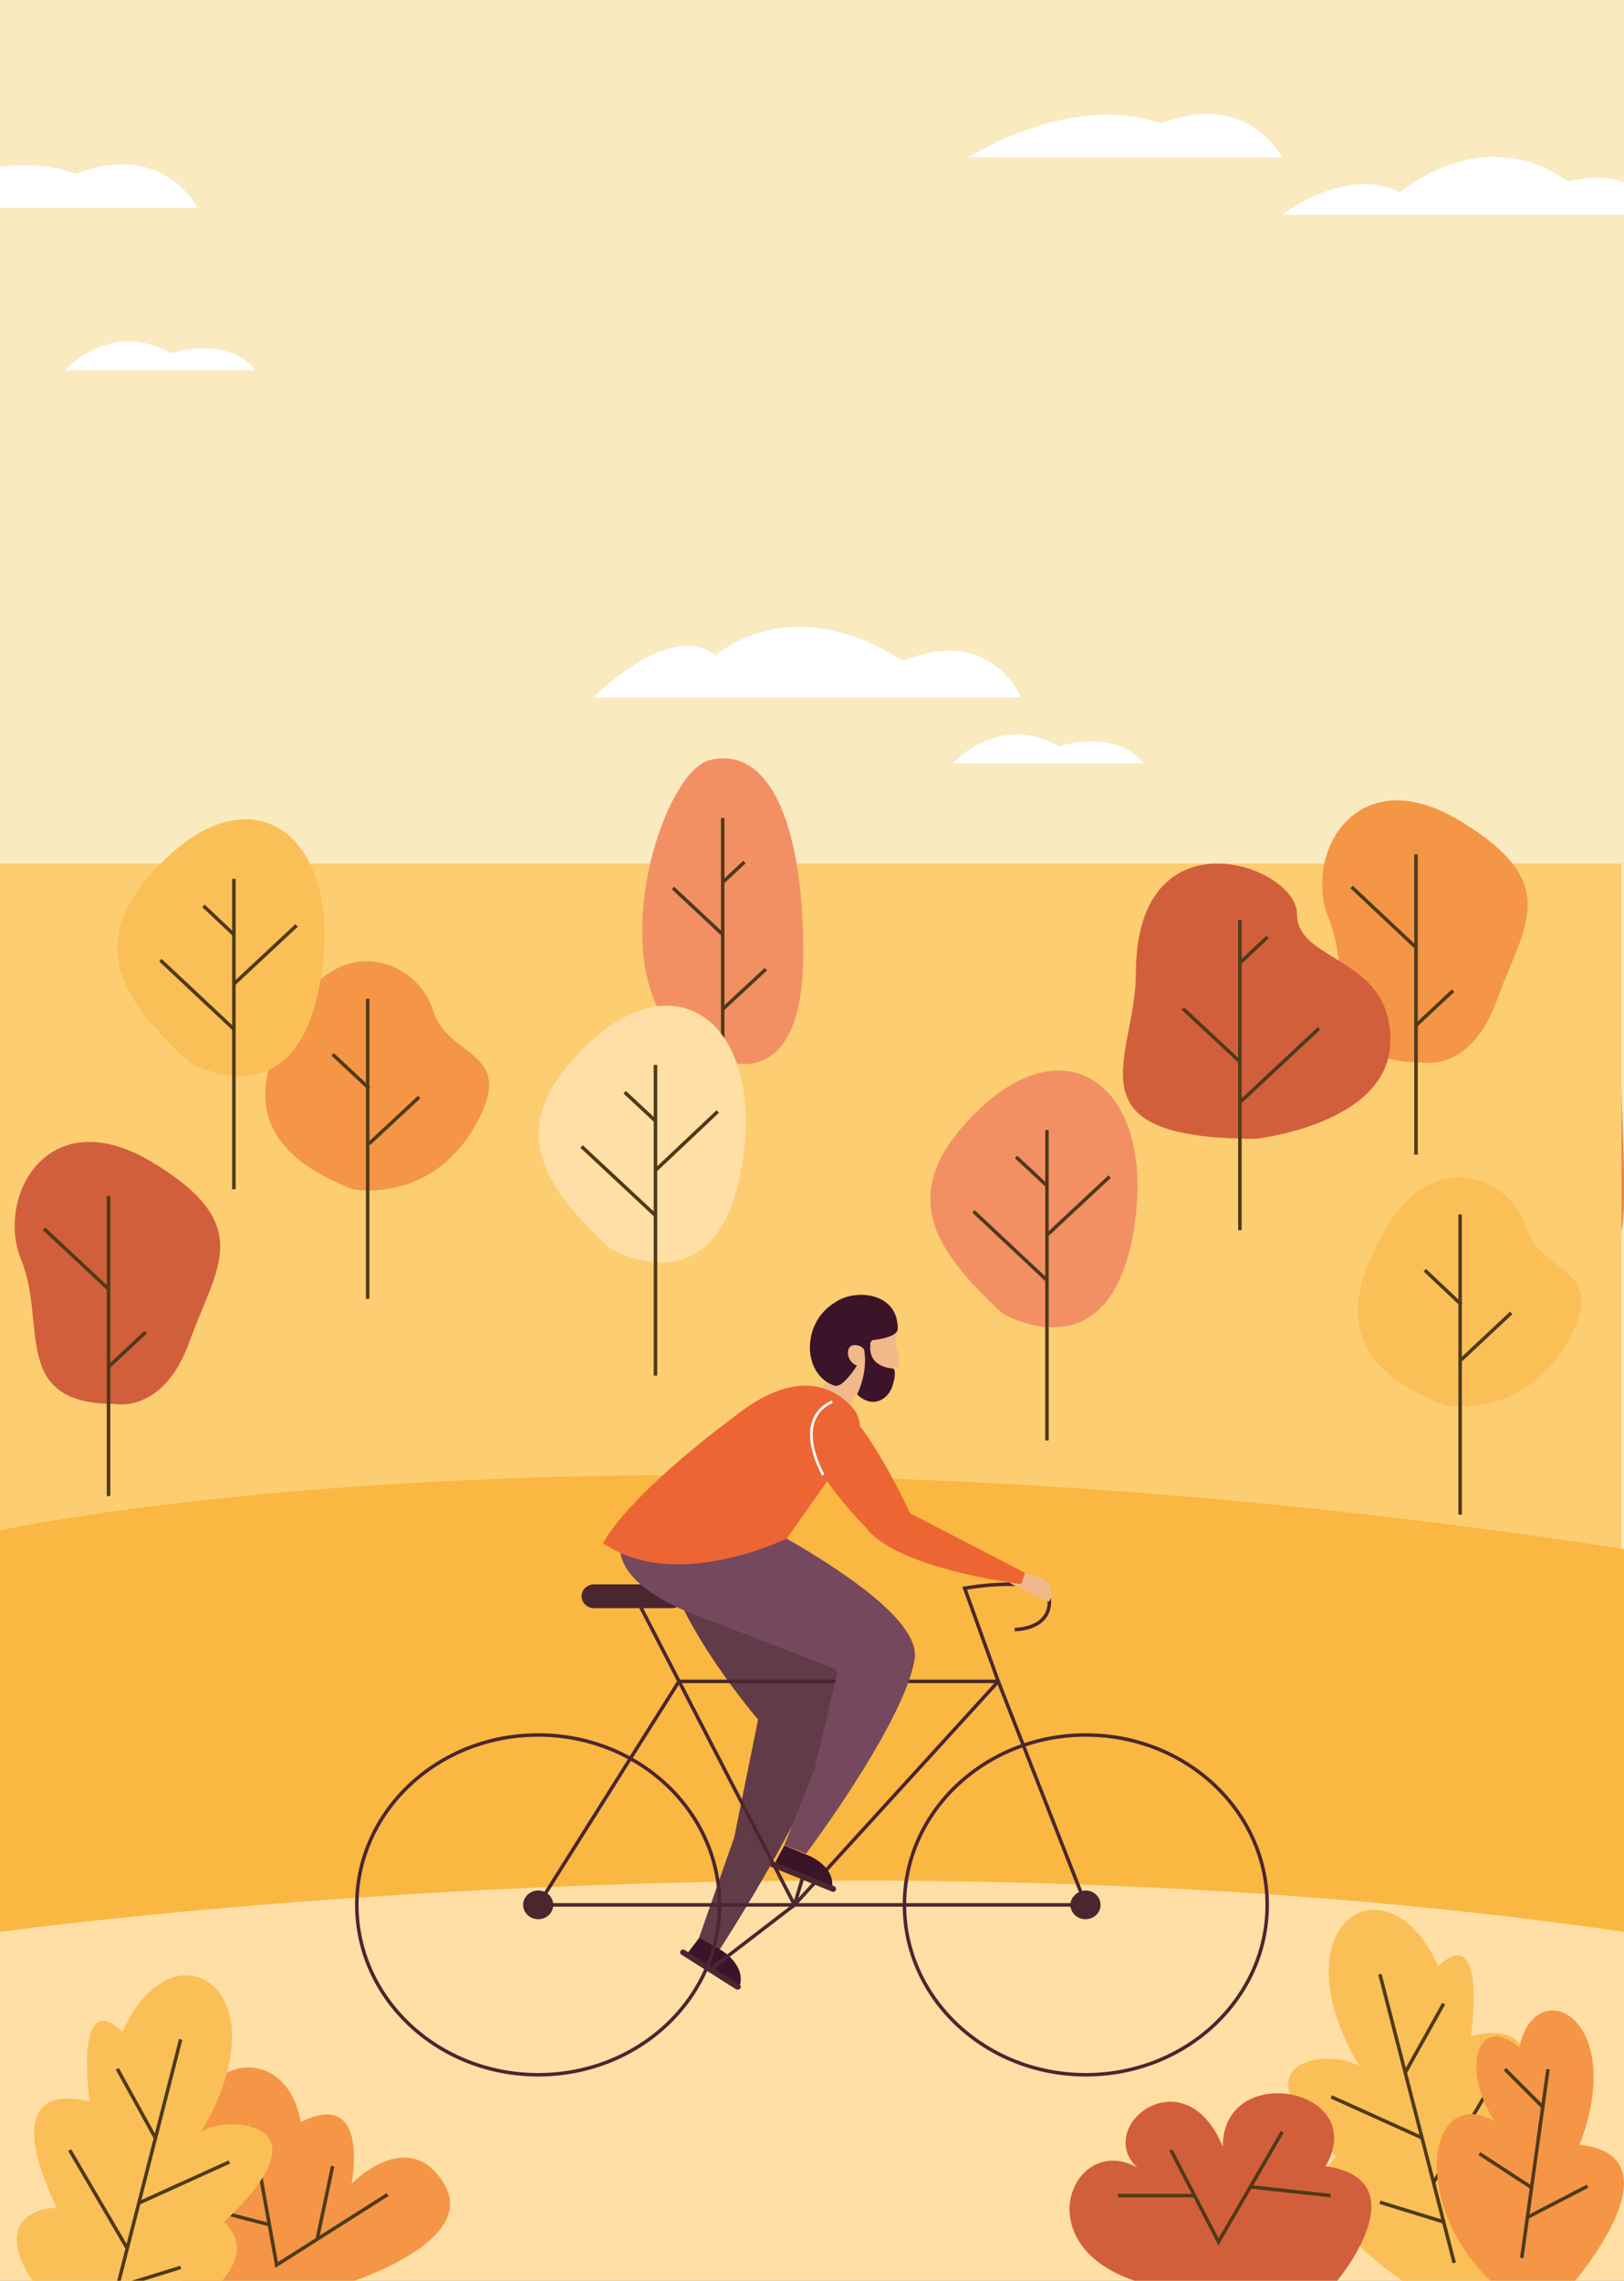 <?xml version="1.0" encoding="utf-8"?>
<!-- Generator: Adobe Illustrator 27.2.0, SVG Export Plug-In . SVG Version: 6.00 Build 0)  -->
<svg version="1.1" id="uuid-bb4e9a60-43f0-4e71-8805-53e22ce3be77"
	 xmlns="http://www.w3.org/2000/svg" xmlns:xlink="http://www.w3.org/1999/xlink" x="0px" y="0px" viewBox="0 0 463.8 651.1"
	 style="enable-background:new 0 0 463.8 651.1;" xml:space="preserve">
<rect x="0" y="0" width="463.8" height="651.1" fill="#333333" stroke="none"/>
<style type="text/css">
	.st0{clip-path:url(#SVGID_00000124163937116490399690000000788190099385652390_);}
	.st1{fill:#F9EABF;}
	.st2{fill:#E5874B;}
	.st3{fill:#FDCD71;}
	.st4{fill:#FAB741;}
	.st5{fill:#FFDFA6;}
	.st6{fill:#F49645;}
	.st7{fill:none;stroke:#4F3A17;stroke-width:1;stroke-miterlimit:10;}
	.st8{fill:#FBBF57;}
	.st9{fill:#D25F3C;}
	.st10{fill:#FFFFFF;}
	.st11{fill:#F29064;}
	.st12{fill:#613B48;}
	.st13{fill:#F1B98A;}
	.st14{fill:#3B1429;}
	.st15{fill:none;stroke:#4B262F;stroke-width:1;stroke-miterlimit:10;}
	.st16{fill:#4B262F;}
	.st17{fill:#76485D;}
	.st18{fill:#EC6533;}
	.st19{fill:none;stroke:#FFFFFF;stroke-width:0.75;stroke-miterlimit:10;}
</style>
<g id="uuid-8ed3b595-474e-4a13-9de5-827a88d39b50">
	<g>
		<g>
			<defs>
				<rect id="SVGID_1_" y="0" width="463.8" height="651.1"/>
			</defs>
			<clipPath id="SVGID_00000114036204554454848100000001961469572666348932_">
				<use xlink:href="#SVGID_1_"  style="overflow:visible;"/>
			</clipPath>
			<g style="clip-path:url(#SVGID_00000114036204554454848100000001961469572666348932_);">
				<g>
					<rect y="0" class="st1" width="463.8" height="651.1"/>
					<path class="st2" d="M0,251.5c0,0,37.9-2.1,97.9,16.1c97.9,29.6,202.9,33.6,302.9,11.1c22.7-5.1,43.6-7.1,61.3-2.1
						c0,29.9,3.9,74,0,77.6c-3.9,3.6-462.1,0-462.1,0L0,251.5L0,251.5z"/>
					<rect y="246.5" class="st3" width="463.1" height="216.7"/>
					<path class="st4" d="M0,436.9c0,0,176.4-38.8,463.8,5.3v207.5H0V436.9L0,436.9z"/>
					<path class="st5" d="M0,551.5c0,0,237.7-33,463.8,0v99.6H0V551.5z"/>
					<g>
						<path class="st6" d="M60.3,618.6c-14.5-27.9,20.5-40.7,25.6-12.8c20-9.9,14.5,17.6,14.5,17.6s16.2-16.8,26.4,0
							c10.2,16.8-27.9,28.5-27.9,28.5l-46.4-0.7C11,628.8,33,600.3,60.3,618.6L60.3,618.6z"/>
						<line class="st7" x1="95" y1="618.4" x2="90.6" y2="639.2"/>
						<polyline class="st7" points="110.7,626.5 79,646.6 71.9,607.2 						"/>
						<line class="st7" x1="45.4" y1="626.9" x2="76.9" y2="635.1"/>
					</g>
					<g>
						<path class="st8" d="M16.2,630.3c-18.8-39.5,9.4-30.3,9.4-30.3s-4.7-33.1,9.4-20c14.3-32.3,46.9-12.5,22.4,28.7
							c6.2-4.9,38.3-4.1,6.6,25.6c14.5,13.6-18.8,30.3-18.8,30.3H21.3C-5.5,639.5,6,630.3,16.2,630.3L16.2,630.3z"/>
						<line class="st7" x1="51.6" y1="582.2" x2="30.5" y2="664.7"/>
						<line class="st7" x1="65.5" y1="617.2" x2="39.7" y2="628.9"/>
						<line class="st7" x1="51.6" y1="647.3" x2="33.5" y2="652.9"/>
						<line class="st7" x1="33.5" y1="590.6" x2="44.4" y2="610.4"/>
						<line class="st7" x1="19.9" y1="613.8" x2="36.3" y2="641.8"/>
					</g>
					<g>
						<path class="st8" d="M429.5,611.6c18.8-39.5-9.4-30.3-9.4-30.3s4.7-33.1-9.4-20c-14.3-32.3-46.9-12.5-22.4,28.7
							c-6.2-4.9-38.3-4.1-6.6,25.6c-14.5,13.6,18.8,35.5,18.8,35.5h25.4C452.7,626,439.7,611.6,429.5,611.6L429.5,611.6z"/>
						<line class="st7" x1="394.1" y1="563.6" x2="415.3" y2="646"/>
						<line class="st7" x1="380.2" y1="598.6" x2="406.1" y2="610.3"/>
						<line class="st7" x1="394.1" y1="628.7" x2="412.3" y2="634.3"/>
						<line class="st7" x1="412.3" y1="572" x2="401.3" y2="591.7"/>
						<line class="st7" x1="425.9" y1="595.2" x2="409.4" y2="623.1"/>
					</g>
					<g>
						<path class="st6" d="M426.8,605.5c-10-15.6-4.4-31,7.1-21c4.5-21.6,31.2-8.9,17.2,27.8c29.6,3.2-1.9,39.6-1.9,39.6l-23.4-0.7
							C402.7,629.3,407.6,595,426.8,605.5L426.8,605.5z"/>
						<line class="st7" x1="442.1" y1="590.7" x2="434.6" y2="644.6"/>
						<line class="st7" x1="453.4" y1="624.1" x2="436.2" y2="633"/>
						<line class="st7" x1="422.5" y1="614.8" x2="437.4" y2="624.5"/>
						<line class="st7" x1="429.8" y1="590.7" x2="440.6" y2="601.5"/>
					</g>
					<g>
						<path class="st9" d="M324.8,618.8c-12.6-11.8,13.6-32.3,24.4-6c0-24.7,42.2-16.8,29.4,5.6c27.3,4,3.3,32.7,3.3,32.7H324
							C292.5,640.4,306.9,608.6,324.8,618.8L324.8,618.8z"/>
						<polyline class="st7" points="366.2,608.6 348,640 334.4,613.8 						"/>
						<line class="st7" x1="380" y1="626.8" x2="357.1" y2="624.3"/>
						<line class="st7" x1="319.3" y1="626.8" x2="341.2" y2="626.8"/>
					</g>
					<path class="st10" d="M169.4,199.1h122.2c0,0-8.7-20.9-33.7-10.4c-32.7-21-53.6-1.5-53.6-1.5S194.5,175.6,169.4,199.1
						L169.4,199.1z"/>
					<path class="st10" d="M366.1,61.3h106.8c0,0-3.9-14.6-25-9.5c-24.7-17.4-48.1,3.1-48.1,3.1S387.1,46.6,366.1,61.3L366.1,61.3z"
						/>
					<path class="st10" d="M-33.1,59.3h89.5c0,0-9.6-19.3-34.6-9.7C-4.2,40.6-33.1,59.3-33.1,59.3z"/>
					<g>
						<path class="st6" d="M406.2,303.3c0,0,13.9,3,21.4-18c7.5-21,19.2-33-10.7-51s-44.9,10-37.4,28
							C386.9,280.3,376.2,303.3,406.2,303.3L406.2,303.3z"/>
						<line class="st7" x1="404.4" y1="243.9" x2="404.4" y2="329.6"/>
						<line class="st7" x1="415" y1="282.8" x2="404.2" y2="292.9"/>
						<line class="st7" x1="386" y1="253.2" x2="404.4" y2="270.5"/>
					</g>
					<g>
						<path class="st9" d="M32.8,400.8c0,0,13.9,3,21.4-18s19.2-33-10.7-51c-29.9-18-44.9,10-37.4,28
							C13.5,377.8,2.8,400.8,32.8,400.8L32.8,400.8z"/>
						<line class="st7" x1="31" y1="341.4" x2="31" y2="427.1"/>
						<line class="st7" x1="41.6" y1="380.3" x2="30.8" y2="390.4"/>
						<line class="st7" x1="12.6" y1="350.8" x2="31" y2="368"/>
					</g>
					<g>
						<path class="st11" d="M208,303c0,0,21.4,8.4,21.4-30.8s-10.6-59.2-26.7-55.2C186.7,220.9,166.4,295,208,303L208,303z"/>
						<line class="st7" x1="206.4" y1="233.5" x2="206.4" y2="329.8"/>
						<line class="st7" x1="218.7" y1="276.7" x2="206.4" y2="288.1"/>
						<line class="st7" x1="192.2" y1="253.5" x2="206.1" y2="266.5"/>
						<line class="st7" x1="212.6" y1="246.1" x2="206.6" y2="251.7"/>
					</g>
					<g>
						<path class="st9" d="M358.6,325.1c0,0,38.5-4.1,38.5-28.2s-26.7-22-26.7-36c0-14-46-30-46,17
							C324.4,301.9,304.1,325.1,358.6,325.1L358.6,325.1z"/>
						<line class="st7" x1="354.1" y1="262.6" x2="354.1" y2="351.2"/>
						<line class="st7" x1="376.7" y1="293.6" x2="354.2" y2="314.6"/>
						<line class="st7" x1="337.8" y1="287.9" x2="354" y2="303"/>
						<line class="st7" x1="362" y1="267.5" x2="354.1" y2="274.9"/>
					</g>
					<g>
						<path class="st6" d="M100.7,339.5c0,0,21.9,4.4,34.8-17.8c12.8-22.2-7.5-19.2-11.8-33.2c-4.3-14-25.7-23-39.6,0
							S72.4,328.5,100.7,339.5L100.7,339.5z"/>
						<line class="st7" x1="105" y1="285.1" x2="105" y2="370.8"/>
						<line class="st7" x1="119.7" y1="313.2" x2="105.4" y2="326.5"/>
						<line class="st7" x1="95" y1="301" x2="105.4" y2="310.7"/>
					</g>
					<g>
						<path class="st8" d="M412.7,401.2c0,0,21.9,4.4,34.8-17.8c12.8-22.2-7.5-19.2-11.8-33.2c-4.3-14-25.7-23-39.6,0
							C382.3,373.2,384.3,390.2,412.7,401.2L412.7,401.2z"/>
						<line class="st7" x1="417" y1="346.7" x2="417" y2="432.4"/>
						<line class="st7" x1="431.6" y1="374.8" x2="417.3" y2="388.2"/>
						<line class="st7" x1="406.9" y1="362.6" x2="417.3" y2="372.4"/>
					</g>
					<g>
						<path class="st5" d="M174.3,356.4c0,0,30.1,18.1,37.4-22.6c7.2-40.6-17.5-60.4-43.4-36.1C142.4,322,155.6,338.9,174.3,356.4
							L174.3,356.4z"/>
						<line class="st7" x1="187.2" y1="304" x2="187.2" y2="392.7"/>
						<line class="st7" x1="205" y1="317.3" x2="187.2" y2="334.1"/>
						<line class="st7" x1="166.1" y1="327.3" x2="187.2" y2="347"/>
						<line class="st7" x1="178.4" y1="311.8" x2="187.2" y2="320"/>
					</g>
					<g>
						<path class="st8" d="M54,303.2c0,0,30.1,18.1,37.4-22.6c7.2-40.6-17.5-60.4-43.4-36.1C22,268.8,35.3,285.7,54,303.2L54,303.2z
							"/>
						<line class="st7" x1="66.8" y1="250.9" x2="66.8" y2="339.5"/>
						<line class="st7" x1="84.7" y1="264.2" x2="66.8" y2="280.9"/>
						<line class="st7" x1="45.8" y1="274.1" x2="66.8" y2="293.8"/>
						<line class="st7" x1="58.1" y1="258.6" x2="66.8" y2="266.8"/>
					</g>
					<g>
						<path class="st11" d="M286.2,374.9c0,0,30.1,18.1,37.4-22.6c7.2-40.6-17.5-60.4-43.4-36.1
							C254.2,340.5,267.5,357.4,286.2,374.9L286.2,374.9z"/>
						<line class="st7" x1="299" y1="322.6" x2="299" y2="411.2"/>
						<line class="st7" x1="316.9" y1="335.9" x2="299" y2="352.6"/>
						<line class="st7" x1="278" y1="345.8" x2="299" y2="365.5"/>
						<line class="st7" x1="290.2" y1="330.3" x2="299" y2="338.5"/>
					</g>
					<path class="st10" d="M276.6,44.9h89.5c0,0-9.6-19.3-34.6-9.7C305.5,26.2,276.6,44.9,276.6,44.9z"/>
					<path class="st10" d="M272.1,217.9h54.5c0,0-6.4-9.8-24.2-4.9C285,203.3,272.1,217.9,272.1,217.9z"/>
					<path class="st10" d="M18.5,105.7H73c0,0-6.4-9.8-24.2-4.9C31.4,91.1,18.5,105.7,18.5,105.7z"/>
				</g>
			</g>
		</g>
		<g>
			<path class="st12" d="M205.5,419.4c0,0-19.4,4.8-16.1,23.8c3.6,20.4,27.1,47.7,27.1,47.7l-6.8,33.6l-10.1,28.8l5.9,3.3
				c0,0,8.3-12.7,16.8-28.1c8.2-15,16.6-32.6,17.5-43.6C241.8,462.7,205.5,419.4,205.5,419.4L205.5,419.4z"/>
			<path class="st13" d="M255.2,376c0,0,1.4,1.9,0.6,7.4c0.8,4.5,2.4,7.6-1.1,7.2c-0.7,4.8-3.1,7-12.1,5.1c-7.1-1.5-8-12-3.5-19.3
				C243.6,369.1,252.7,370.3,255.2,376L255.2,376z"/>
			<polygon class="st13" points="238.4,390.7 232.7,399.3 239.8,404.6 246.6,395.7 			"/>
			<path class="st14" d="M199.7,553.2l5.9,3.3c0,0,8.1,4.5,5.4,11.2l-14.8-9.9L199.7,553.2L199.7,553.2z"/>
			<ellipse class="st15" cx="153.7" cy="543.8" rx="51.8" ry="48.5"/>
			<ellipse class="st15" cx="310.1" cy="543.8" rx="51.8" ry="48.5"/>
			<polygon class="st15" points="228.2,543.8 153.7,543.8 193.9,480 285.1,480 310.1,543.8 			"/>
			<path class="st15" d="M180.2,453.4l46.7,90.4l58.2-63.8l-9.6-26.6c0,0,24.2-4.3,24.2,3.8s-9.9,8-9.9,8"/>
			<path class="st16" d="M191.9,459.1h-22.2c-2,0-3.6-1.5-3.6-3.4l0,0c0-1.9,1.6-3.4,3.6-3.4h22.2c2,0,3.6,1.5,3.6,3.4l0,0
				C195.5,457.5,193.9,459.1,191.9,459.1z"/>
			<path class="st13" d="M292.7,449.1c0,0,10.8,1.6,6.9,8.1c-5-1.6-11.2-5.3-11.2-5.3L292.7,449.1L292.7,449.1z"/>
			<path class="st14" d="M224,526.8l5.9,2.5c0,0,8.9,2.9,7.7,10l-16.6-6.9L224,526.8z"/>
			<path class="st16" d="M149.4,543.8c0,2.2,1.9,4.1,4.3,4.1s4.3-1.8,4.3-4.1s-1.9-4.1-4.3-4.1S149.4,541.6,149.4,543.8z"/>
			<path class="st16" d="M305.7,543.8c0,2.2,1.9,4.1,4.3,4.1c2.4,0,4.3-1.8,4.3-4.1s-1.9-4.1-4.3-4.1
				C307.7,539.8,305.7,541.6,305.7,543.8z"/>
			<path class="st16" d="M237.6,540l-17.3-7c-0.4-0.2-0.6-0.7-0.4-1.1l0,0c0.2-0.4,0.7-0.6,1.1-0.4l17.3,7c0.4,0.2,0.6,0.7,0.4,1.1
				l0,0C238.5,540,238,540.2,237.6,540z"/>
			<path class="st16" d="M210.2,567.9l-15.6-9.9c-0.4-0.3-0.5-0.8-0.2-1.1l0,0c0.3-0.4,0.8-0.5,1.2-0.2l15.6,9.9
				c0.4,0.3,0.5,0.8,0.2,1.1l0,0C211.1,568,210.5,568.1,210.2,567.9z"/>
			<polyline class="st15" points="202.8,562.3 226.9,543.8 229.3,535.8 			"/>
			<path class="st17" d="M192.3,422.6c0,0-36.3,19.7,3,37.1l44,17.1l-6.6,28l-8.7,21.9l6.2,2.5c0,0,8.2-10.9,16.2-23.8
				c6.7-10.9,13.4-23.2,14.8-31.7C264.5,455.1,192.3,422.6,192.3,422.6L192.3,422.6z"/>
			<path class="st18" d="M242.4,400.7c-10.3-9.7-23-4.1-32.9,3.9l0,0c0,0-28.3,20.5-37.3,35.9c20.6,14.4,52.5-1.3,52.5-1.3
				l12.2-17.3C244.3,414.9,249.1,407,242.4,400.7L242.4,400.7z"/>
			<path class="st18" d="M247.5,436.3c0,0-29.6-29.4-12.9-36.6c8.8-3.7,25.3,32.3,25.3,32.3l32.8,17l-1,3.2
				C291.7,452.3,256.3,447.9,247.5,436.3L247.5,436.3z"/>
			<path class="st14" d="M238.5,395.6c0,0-4.4-0.9-6.4-6.3c-2-5.4-0.4-13.4,6.4-17.5c5.5-3.9,17.9-3.1,17.9,7.5
				c0,2.7-7.4,3.3-7.4,3.3S242,396.4,238.5,395.6L238.5,395.6z"/>
			<path class="st13" d="M247.1,386.1c0,0-0.3-2.1-3.1-2.1c-2.8,0-2.5,5.3,1.5,6.1"/>
			<path class="st14" d="M246.6,384.5c0,0,1.8,5.7-1.8,13.6c4.3,4.1,8.8,1.6,10.1-2.5c1.3-4,0.3-4.9,0.3-4.9s-7.5-0.1-6.6-7"/>
			<path class="st19" d="M237.7,400.2c0,0-11.5,3.6-2.6,20.9"/>
		</g>
	</g>
</g>
</svg>
